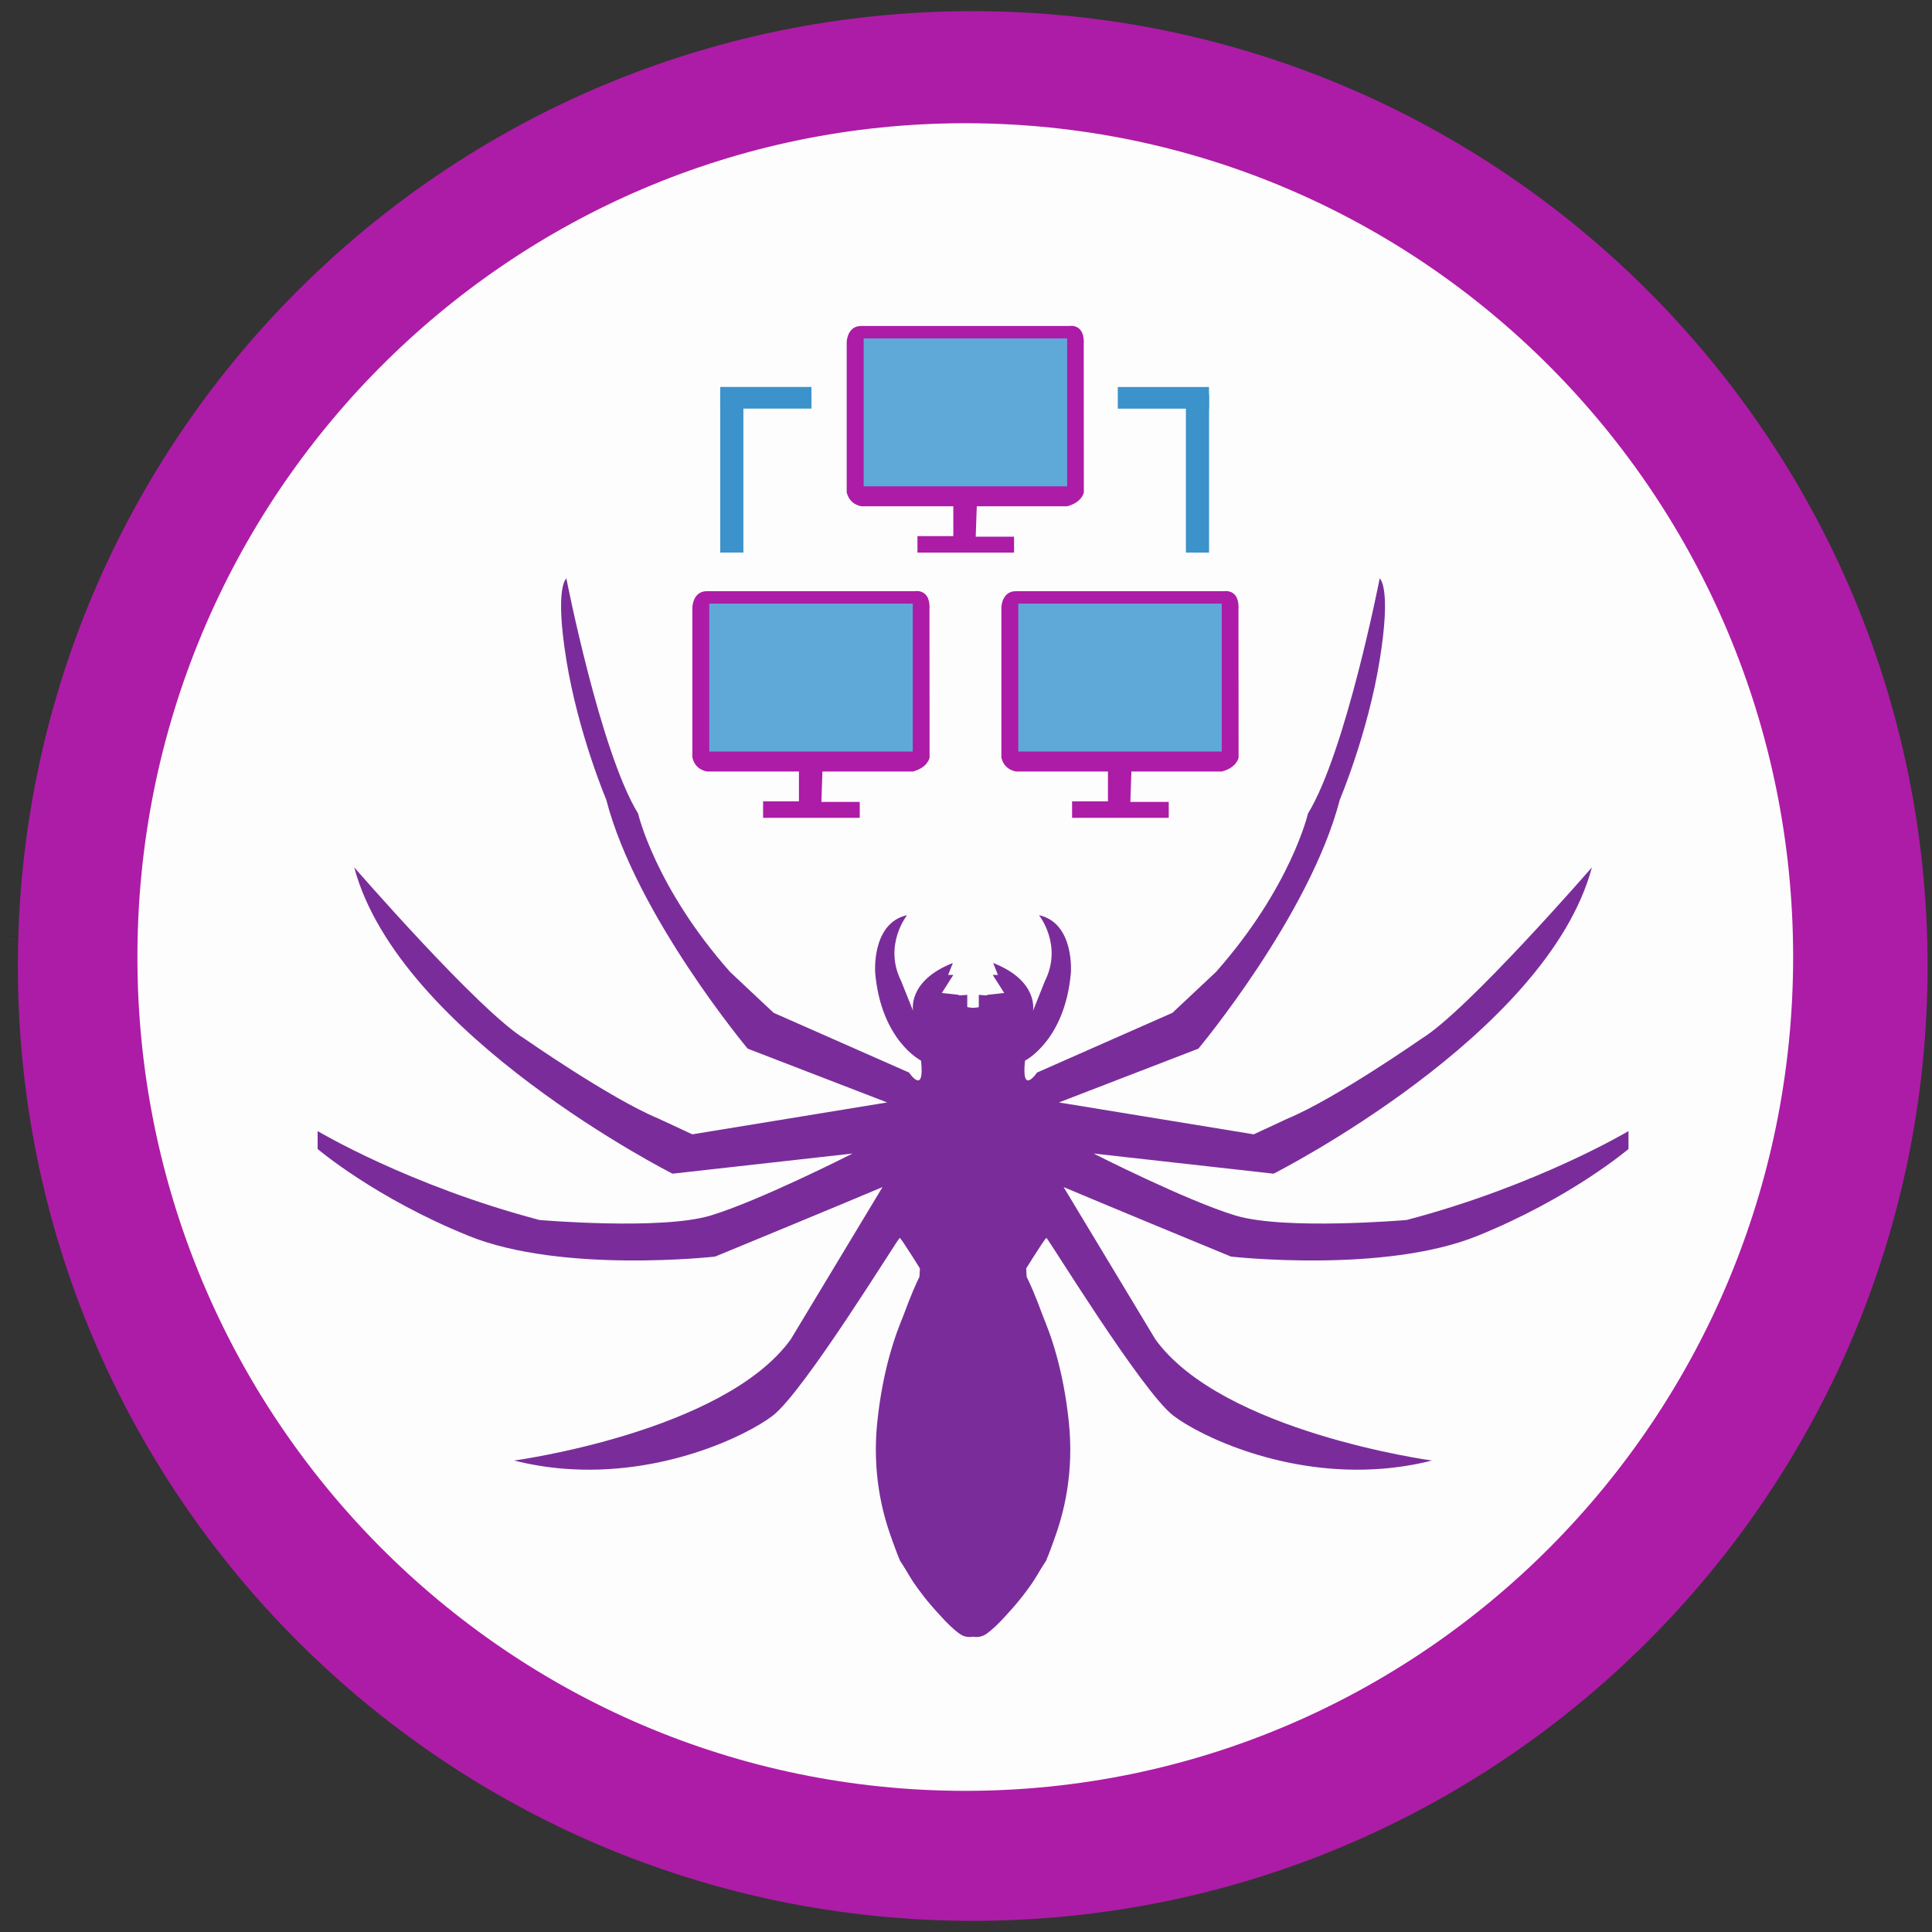 <?xml version="1.0" encoding="utf-8"?>
<!-- Generator: Adobe Illustrator 22.0.1, SVG Export Plug-In . SVG Version: 6.00 Build 0)  -->
<svg version="1.1" id="Layer_1" xmlns="http://www.w3.org/2000/svg" xmlns:xlink="http://www.w3.org/1999/xlink" x="0px" y="0px"
	 viewBox="0 0 32 32" style="enable-background:new 0 0 32 32;" xml:space="preserve">
<rect x="0" y="0" width="32" height="32" fill="#333333" stroke="none"/>
<style type="text/css">
	.st0{fill:#FEFDFE;}
	.st1{fill:#7A2D9A;}
	.st2{fill:#AD1CA6;}
	.st3{fill:#5FA9D9;}
	.st4{fill:#3C92CA;}
</style>
<g>
	<ellipse class="st0" cx="16.093" cy="15.964" rx="14.596" ry="15.035"/>
	<g>
		<path class="st1" d="M17.005,21.148c0,0,1.262,2.475,0.322,4.702c0,0-0.569,0.916-0.99,1.213
			c-0.421,0.297-1.163-0.792-1.163-0.792s-0.817-1.064-0.643-2.722s0.792-2.401,0.792-2.401s-0.396-0.644-0.421-0.644
			c-0.025,0-1.584,2.549-2.104,2.945c-0.446,0.34-1.842,1.009-3.466,0.877c-0.267-0.022-0.54-0.065-0.816-0.135
			c0,0,3.467-0.47,4.58-2.005l1.521-2.524c0,0-0.879,0.371-2.772,1.151c0,0-2.529,0.285-4.08-0.342
			c-1.551-0.627-2.504-1.44-2.504-1.44v-0.297c0,0,1.51,0.903,3.675,1.473c0,0,2.017,0.173,2.834-0.074
			c0.817-0.247,2.351-1.027,2.351-1.027l-2.982,0.334c0,0-4.529-2.289-5.272-5.074c0,0,2.063,2.376,2.821,2.838
			c0,0,1.419,0.99,2.211,1.32l0.568,0.264l3.227-0.528l-2.31-0.891c0,0-1.848-2.211-2.343-4.125c0,0-0.462-1.089-0.66-2.31
			c-0.198-1.221,0-1.353,0-1.353s0.561,2.871,1.188,3.894c0,0,0.281,1.219,1.523,2.623l0.721,0.677l2.244,0.99
			c0,0,0.264,0.396,0.198-0.198c0,0-0.66-0.33-0.759-1.452c0,0-0.066-0.825,0.528-0.957c0,0-0.396,0.495-0.099,1.089l0.198,0.495
			c0,0-0.099-0.495,0.66-0.792l-0.198,0.495l0.297,0.033l0.099,0.198l0.231,0.033v-0.231l0.462,0.033l-0.231-0.363h0.264
			L17.005,21.148z"/>
		<path class="st1" d="M15.229,21.148c0,0-1.262,2.475-0.322,4.702c0,0,0.569,0.916,0.99,1.213c0.421,0.297,1.163-0.792,1.163-0.792
			s0.817-1.064,0.643-2.722s-0.792-2.401-0.792-2.401s0.396-0.644,0.421-0.644s1.584,2.549,2.104,2.945
			c0.446,0.34,1.842,1.009,3.466,0.877c0.267-0.022,0.54-0.065,0.816-0.135c0,0-3.467-0.47-4.58-2.005l-1.521-2.524
			c0,0,0.879,0.371,2.772,1.151c0,0,2.529,0.285,4.08-0.342c1.551-0.627,2.504-1.44,2.504-1.44v-0.297c0,0-1.51,0.903-3.675,1.473
			c0,0-2.017,0.173-2.834-0.074c-0.817-0.247-2.351-1.027-2.351-1.027l2.982,0.334c0,0,4.529-2.289,5.272-5.074
			c0,0-2.063,2.376-2.822,2.838c0,0-1.419,0.99-2.211,1.32l-0.568,0.264l-3.227-0.528l2.31-0.891c0,0,1.848-2.211,2.343-4.125
			c0,0,0.462-1.089,0.66-2.31s0-1.353,0-1.353s-0.561,2.871-1.188,3.894c0,0-0.281,1.219-1.523,2.623l-0.721,0.677l-2.244,0.99
			c0,0-0.264,0.396-0.198-0.198c0,0,0.66-0.33,0.759-1.452c0,0,0.066-0.825-0.528-0.957c0,0,0.396,0.495,0.099,1.089l-0.198,0.495
			c0,0,0.099-0.495-0.66-0.792l0.198,0.495l-0.297,0.033l-0.099,0.198l-0.231,0.033v-0.231l-0.462,0.033l0.231-0.363h-0.264
			L15.229,21.148z"/>
	</g>
	<ellipse cx="0.273" cy="15.504" rx="0.175" ry="0.001"/>
	<path class="st2" d="M16.111,0.185C7.377,0.185,0.296,7.265,0.296,16s7.081,15.815,15.815,15.815S31.927,24.735,31.927,16
		S24.846,0.185,16.111,0.185z M15.988,29.662c-7.573,0-13.712-6.183-13.712-13.811s6.139-13.81,13.712-13.81
		s13.712,6.183,13.712,13.81S23.56,29.662,15.988,29.662z"/>
	<g>
		<path class="st2" d="M14.024,8.154V5.663c0,0,0.008-0.264,0.239-0.264s3.448,0,3.448,0s0.264-0.049,0.239,0.314l0.002,2.442
			c0,0-0.026,0.165-0.278,0.231h-3.403C14.272,8.385,14.074,8.369,14.024,8.154z"/>
		<polygon class="st2" points="15.79,8.212 15.79,8.88 15.196,8.88 15.196,9.153 16.796,9.153 16.796,8.889 16.161,8.889 
			16.186,8.171 15.765,8.171 		"/>
		<rect x="14.305" y="5.605" class="st3" width="3.37" height="2.45"/>
	</g>
	<g>
		<path class="st2" d="M16.586,12.547v-2.491c0,0,0.008-0.264,0.239-0.264c0.231,0,3.449,0,3.449,0s0.264-0.049,0.239,0.314
			l0.002,2.442c0,0-0.026,0.165-0.278,0.231h-3.403C16.833,12.778,16.635,12.762,16.586,12.547z"/>
		<polygon class="st2" points="18.351,12.605 18.351,13.273 17.757,13.273 17.757,13.546 19.358,13.546 19.358,13.282 
			18.722,13.282 18.747,12.564 18.326,12.564 		"/>
		<rect x="16.866" y="9.998" class="st3" width="3.37" height="2.45"/>
	</g>
	<g>
		<path class="st2" d="M11.468,12.547v-2.491c0,0,0.008-0.264,0.239-0.264s3.449,0,3.449,0s0.264-0.049,0.239,0.314l0.002,2.442
			c0,0-0.026,0.165-0.278,0.231h-3.403C11.715,12.778,11.517,12.762,11.468,12.547z"/>
		<polygon class="st2" points="13.233,12.605 13.233,13.273 12.639,13.273 12.639,13.546 14.24,13.546 14.24,13.282 13.605,13.282 
			13.629,12.564 13.209,12.564 		"/>
		<rect x="11.748" y="9.998" class="st3" width="3.37" height="2.45"/>
	</g>
	<g>
		<rect x="11.929" y="6.533" class="st4" width="0.384" height="2.619"/>
		<rect x="11.929" y="6.409" class="st4" width="1.511" height="0.359"/>
	</g>
	<g>
		
			<rect x="19.641" y="6.533" transform="matrix(-1 -4.504498e-11 4.504498e-11 -1 39.667 15.686)" class="st4" width="0.384" height="2.619"/>
		
			<rect x="18.514" y="6.409" transform="matrix(-1 -4.454405e-11 4.454405e-11 -1 38.539 13.178)" class="st4" width="1.511" height="0.359"/>
	</g>
</g>
</svg>
